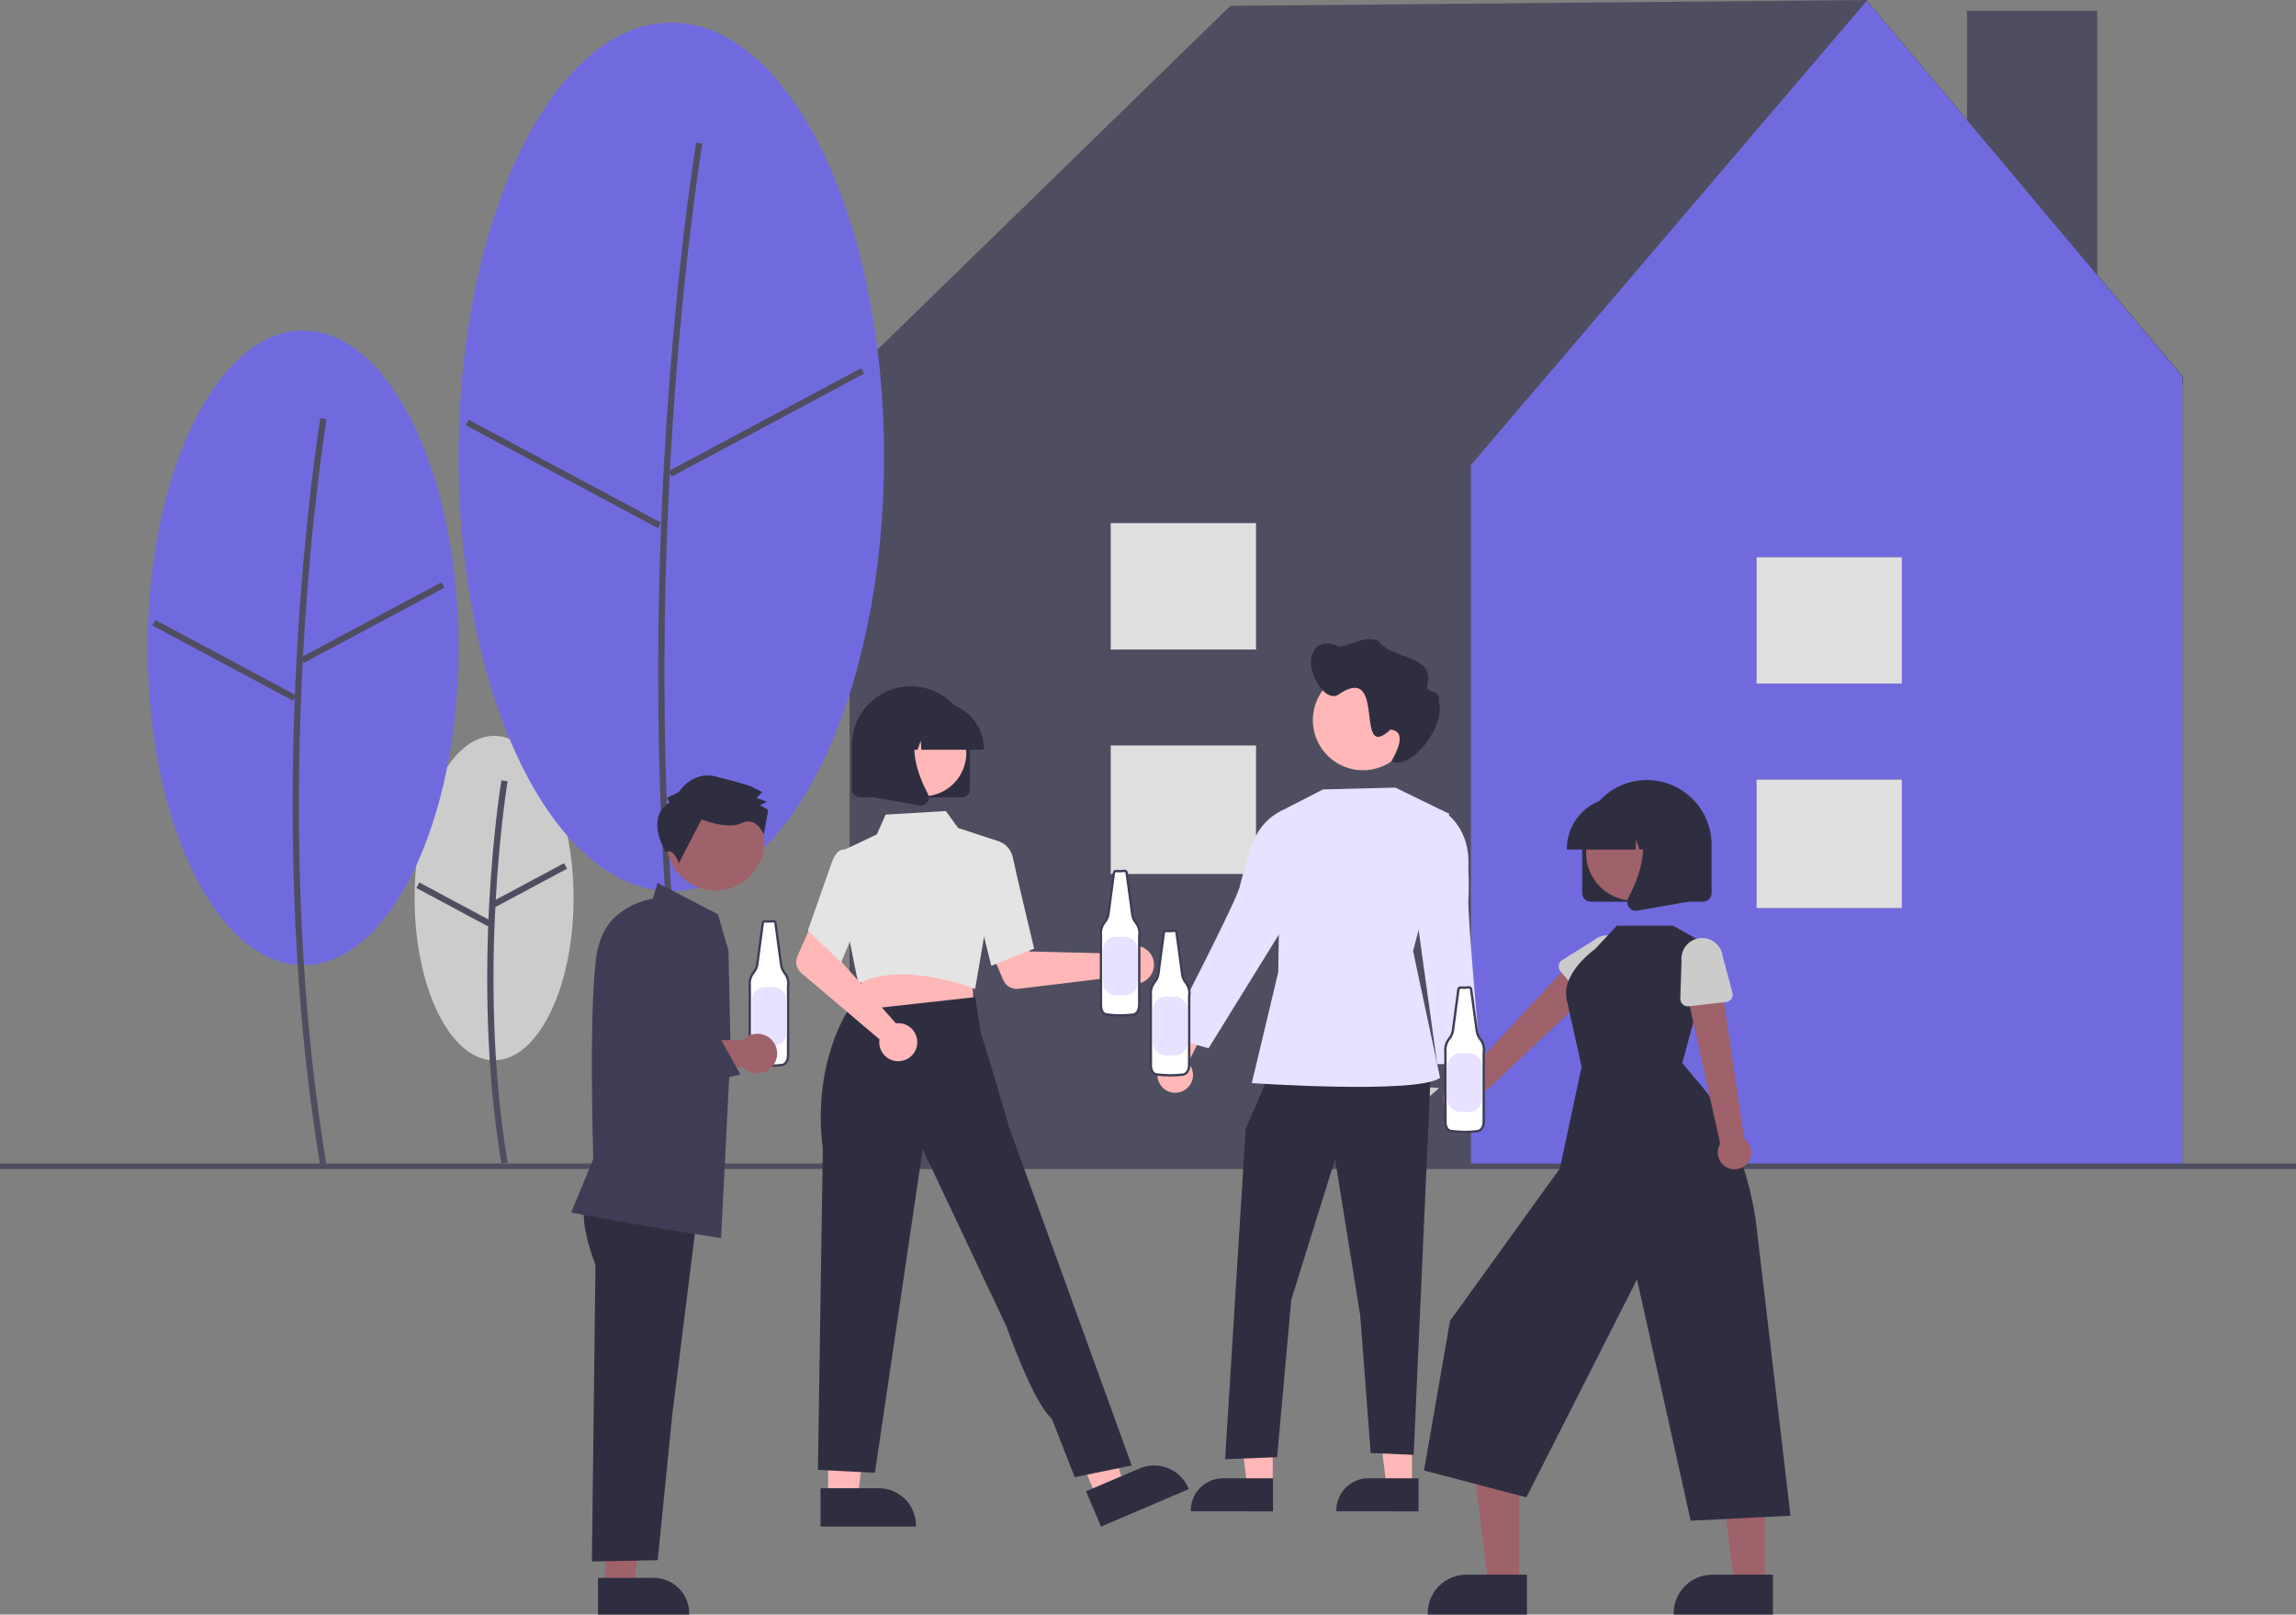 <svg width="532" height="374" viewBox="0 0 532 374" fill="none" xmlns="http://www.w3.org/2000/svg">
<rect x="0" y="0" width="532" height="374" fill="#808080" stroke="none"/>
<g opacity="0.75" clip-path="url(#clip0_667:9272)">
<path d="M114.485 245.612C124.657 245.612 132.903 228.786 132.903 208.031C132.903 187.275 124.657 170.449 114.485 170.449C104.312 170.449 96.066 187.275 96.066 208.031C96.066 228.786 104.312 245.612 114.485 245.612Z" fill="#E6E6E6"/>
<path d="M116.185 269.545C108.808 225.286 116.111 181.186 116.185 180.746L117.62 180.989C117.546 181.427 110.285 225.295 117.621 269.307L116.185 269.545Z" fill="#3F3D56"/>
<path d="M130.7 199.949L114.045 208.858L114.731 210.142L131.387 201.233L130.7 199.949Z" fill="#3F3D56"/>
<path d="M97.153 204.412L96.466 205.695L113.119 214.609L113.806 213.326L97.153 204.412Z" fill="#3F3D56"/>
<path d="M485.955 2.508H455.766V107.006H485.955V2.508Z" fill="#3F3D56"/>
<path d="M505.89 87.348L432.468 0L285.086 1.348L195.682 88.428L197.489 89.59H196.844V270.719H505.692V89.59L505.89 87.348Z" fill="#3F3D56"/>
<path d="M432.544 0.186L340.819 107.725V270.719H505.692V87.268L432.544 0.186Z" fill="#6C63FF"/>
<path d="M440.672 180.581H407V210.343H440.672V180.581Z" fill="#3F3D56"/>
<path d="M440.672 129.067H407V158.357H440.672V129.067Z" fill="#3F3D56"/>
<path d="M440.672 180.581H407V210.343H440.672V180.581Z" fill="white"/>
<path d="M440.672 129.067H407V158.357H440.672V129.067Z" fill="white"/>
<path d="M317.953 265.408C317.953 265.408 318.674 250.283 333.472 252.041L317.953 265.408Z" fill="#E6E6E6"/>
<path d="M313.771 251.015C317.862 251.015 321.178 247.699 321.178 243.609C321.178 239.518 317.862 236.202 313.771 236.202C309.681 236.202 306.365 239.518 306.365 243.609C306.365 247.699 309.681 251.015 313.771 251.015Z" fill="#6C63FF"/>
<path d="M314.657 256.08H312.567V270.714H314.657V256.08Z" fill="#E6E6E6"/>
<path d="M70.229 223.576C90.125 223.576 106.254 190.667 106.254 150.072C106.254 109.476 90.125 76.567 70.229 76.567C50.334 76.567 34.205 109.476 34.205 150.072C34.205 190.667 50.334 223.576 70.229 223.576Z" fill="#6C63FF"/>
<path d="M74.243 270.273C59.834 183.821 74.097 97.683 74.243 96.823L75.678 97.066C75.532 97.924 61.311 183.83 75.678 270.034L74.243 270.273Z" fill="#3F3D56"/>
<path d="M102.275 134.879L69.698 152.304L70.385 153.587L102.961 136.163L102.275 134.879Z" fill="#3F3D56"/>
<path d="M36.004 143.608L35.317 144.891L67.889 162.325L68.576 161.041L36.004 143.608Z" fill="#3F3D56"/>
<path d="M155.551 206.416C182.777 206.416 204.848 161.383 204.848 105.831C204.848 50.279 182.777 5.245 155.551 5.245C128.325 5.245 106.254 50.279 106.254 105.831C106.254 161.383 128.325 206.416 155.551 206.416Z" fill="#6C63FF"/>
<path d="M161.306 270.273C141.596 152.013 161.107 34.185 161.307 33.009L162.742 33.252C162.543 34.426 143.073 152.022 162.742 270.034L161.306 270.273Z" fill="#3F3D56"/>
<path d="M199.529 85.277L154.95 109.122L155.637 110.405L200.215 86.561L199.529 85.277Z" fill="#3F3D56"/>
<path d="M108.589 97.222L107.903 98.505L152.475 122.362L153.162 121.078L108.589 97.222Z" fill="#3F3D56"/>
<path d="M532 269.521H0V270.787H532V269.521Z" fill="#3F3D56"/>
<path d="M291.033 172.684H257.362V202.446H291.033V172.684Z" fill="#3F3D56"/>
<path d="M291.033 121.17H257.362V150.459H291.033V121.17Z" fill="#3F3D56"/>
<path d="M291.033 172.684H257.362V202.446H291.033V172.684Z" fill="white"/>
<path d="M291.033 121.17H257.362V150.459H291.033V121.17Z" fill="white"/>
</g>
<g clip-path="url(#clip1_667:9272)">
<path d="M179.212 213.391C178.551 213.458 177.886 213.473 177.222 213.438C177.109 213.425 176.996 213.458 176.907 213.528C176.817 213.599 176.759 213.701 176.745 213.814L175.476 223.333C175.378 224.024 175.095 224.676 174.657 225.219C174.296 225.651 174.027 226.153 173.868 226.694C173.709 227.234 173.663 227.801 173.732 228.36V244.53C173.732 244.53 173.65 246.686 175.307 246.686C177.289 246.935 179.295 246.935 181.278 246.686C181.278 246.686 182.604 246.435 182.604 244.445V228.524C182.705 227.968 182.684 227.398 182.543 226.851C182.402 226.304 182.143 225.795 181.785 225.358C181.362 224.813 181.088 224.167 180.991 223.483L179.673 213.765C179.658 213.656 179.602 213.556 179.516 213.487C179.431 213.418 179.322 213.383 179.212 213.391Z" fill="white"/>
<path d="M178.286 247.145C177.284 247.145 176.283 247.083 175.289 246.959C175.066 246.964 174.846 246.923 174.64 246.839C174.434 246.755 174.248 246.629 174.093 246.47C173.419 245.769 173.457 244.57 173.459 244.52L173.459 228.377C173.388 227.783 173.44 227.182 173.61 226.609C173.78 226.036 174.065 225.503 174.447 225.044C174.853 224.54 175.115 223.936 175.205 223.295L176.474 213.778C176.499 213.595 176.594 213.429 176.739 213.315C176.884 213.201 177.068 213.147 177.252 213.166C177.896 213.2 178.542 213.185 179.184 213.12L179.192 213.119C179.371 213.106 179.548 213.162 179.688 213.275C179.827 213.388 179.919 213.55 179.943 213.728L181.261 223.447C181.352 224.083 181.607 224.684 182 225.191C182.38 225.654 182.654 226.194 182.806 226.774C182.957 227.353 182.981 227.959 182.877 228.548V244.445C182.877 246.636 181.344 246.951 181.328 246.954C180.319 247.081 179.303 247.145 178.286 247.145ZM177.185 213.709C177.144 213.707 177.104 213.72 177.073 213.746C177.042 213.772 177.021 213.809 177.015 213.849L175.746 223.369C175.641 224.11 175.338 224.808 174.869 225.39C174.532 225.795 174.281 226.264 174.131 226.769C173.982 227.274 173.938 227.804 174.002 228.327L174.004 228.36V244.53C174.004 244.55 173.975 245.561 174.488 246.092C174.594 246.2 174.722 246.285 174.863 246.34C175.004 246.395 175.155 246.42 175.306 246.413L175.34 246.415C177.3 246.661 179.283 246.661 181.243 246.415C181.269 246.409 182.331 246.167 182.331 244.445L182.335 228.475C182.43 227.959 182.41 227.428 182.279 226.919C182.148 226.411 181.907 225.937 181.574 225.531C181.119 224.947 180.825 224.254 180.721 223.522L179.402 213.802C179.396 213.762 179.376 213.726 179.345 213.7C179.314 213.674 179.274 213.661 179.234 213.663C178.561 213.731 177.883 213.746 177.207 213.71C177.2 213.709 177.192 213.709 177.185 213.709H177.185Z" fill="#3F3D56"/>
<path d="M177.209 228.65H179.22C180.02 228.65 180.787 228.967 181.352 229.533C181.918 230.098 182.236 230.865 182.236 231.665V239.233C182.236 240.033 181.918 240.8 181.352 241.365C180.787 241.931 180.02 242.248 179.22 242.248H177.209C176.409 242.248 175.642 241.931 175.076 241.365C174.511 240.8 174.193 240.033 174.193 239.233V231.665C174.193 231.269 174.271 230.877 174.423 230.511C174.574 230.145 174.796 229.813 175.076 229.533C175.356 229.253 175.689 229.031 176.055 228.879C176.421 228.728 176.813 228.65 177.209 228.65Z" fill="#E6E2FF"/>
<path d="M140.231 367.643H146.789L149.908 342.351L140.23 342.351L140.231 367.643Z" fill="#9F616A"/>
<path d="M138.559 365.503L151.473 365.502H151.473C153.656 365.502 155.749 366.369 157.292 367.913C158.836 369.456 159.703 371.549 159.703 373.732V373.999L138.559 374L138.559 365.503Z" fill="#2F2E41"/>
<path d="M136.109 277.304C136.109 277.304 133.267 280.516 137.973 293.039L137.144 361.703L152.394 361.405L155.746 327.911L161.849 279.035L136.109 277.304Z" fill="#2F2E41"/>
<path d="M167.079 286.797L166.912 286.772C147.403 283.796 132.682 280.944 132.535 280.915L132.352 280.88L137.466 268.441C137.426 267.141 136.319 230.642 138.438 220.155C140.49 210.004 150.16 208.34 151.262 208.184L152.368 204.517L166.347 211.791L168.785 220.182L169.281 243.18L167.079 286.797Z" fill="#3F3D56"/>
<path d="M175.499 239.463C174.869 239.463 174.246 239.593 173.67 239.845C173.093 240.098 172.575 240.466 172.147 240.929H148.651L140.044 242.761L141.457 253.66L172.074 247.075C172.58 247.648 173.223 248.084 173.942 248.345C174.66 248.605 175.433 248.681 176.189 248.566C176.945 248.451 177.66 248.149 178.269 247.686C178.878 247.224 179.361 246.616 179.675 245.919C179.989 245.222 180.123 244.457 180.065 243.694C180.007 242.932 179.759 242.196 179.344 241.554C178.929 240.912 178.359 240.384 177.688 240.019C177.016 239.654 176.263 239.463 175.499 239.463H175.499Z" fill="#9F616A"/>
<path d="M175.703 200.397C178.703 194.91 176.686 188.029 171.198 185.029C165.71 182.029 158.83 184.046 155.83 189.534C152.83 195.022 154.847 201.902 160.335 204.902C165.822 207.902 172.703 205.885 175.703 200.397Z" fill="#9F616A"/>
<path d="M155.116 185.913L154.567 184.808L157.33 183.435C157.33 183.435 160.377 178.477 165.891 179.87C171.405 181.264 173.886 182.098 173.886 182.098L176.642 183.484L175.259 184.86L177.74 185.694L176.082 186.517L178.011 187.626L176.972 193.308C176.972 193.308 175.248 188.998 171.933 190.645C168.619 192.292 162.555 189.794 162.555 189.794L157.288 199.988C157.288 199.988 156.201 196.415 154.263 197.368C154.263 197.368 149.313 189.484 155.116 185.913Z" fill="#2F2E41"/>
<path d="M141.608 255.703L138.92 247.71L138.271 221.067L139.415 217.286C139.827 215.926 140.51 214.662 141.422 213.572C142.334 212.481 143.457 211.586 144.723 210.94C145.99 210.294 147.373 209.91 148.791 209.812C150.21 209.713 151.633 209.902 152.977 210.367C154.32 210.832 155.556 211.563 156.61 212.517C157.664 213.471 158.515 214.627 159.111 215.918C159.707 217.208 160.037 218.606 160.08 220.027C160.123 221.448 159.879 222.863 159.362 224.187L153.226 239.912L153.538 240.518L166.833 240.41L171.555 248.911L141.608 255.703Z" fill="#3F3D56"/>
<path d="M274.624 252.419C275.12 252.084 275.537 251.645 275.845 251.133C276.154 250.62 276.346 250.046 276.408 249.451C276.47 248.856 276.401 248.255 276.206 247.689C276.011 247.124 275.694 246.608 275.278 246.178L281.831 233.198L274.325 234.068L269.253 246.261C268.577 247.008 268.199 247.977 268.19 248.984C268.181 249.991 268.542 250.967 269.204 251.726C269.866 252.485 270.783 252.974 271.782 253.102C272.781 253.23 273.793 252.987 274.624 252.419Z" fill="#FFB7B7"/>
<path d="M327.18 344.367L321.274 344.367L318.465 321.587L327.181 321.587L327.18 344.367Z" fill="#FFB7B7"/>
<path d="M328.686 350.092L309.643 350.091V349.85C309.643 347.884 310.424 345.999 311.814 344.609C313.204 343.219 315.089 342.438 317.055 342.438H317.055L328.686 342.439L328.686 350.092Z" fill="#2F2E41"/>
<path d="M294.904 344.367L288.998 344.367L286.189 321.587L294.906 321.587L294.904 344.367Z" fill="#FFB7B7"/>
<path d="M294.965 350.092L275.922 350.091V349.85C275.922 347.884 276.703 345.999 278.093 344.609C279.483 343.219 281.368 342.438 283.334 342.438H283.335L294.966 342.439L294.965 350.092Z" fill="#2F2E41"/>
<path d="M294.42 248.155L288.64 261.473L283.871 338.02L295.914 337.538L299.203 301.048L309.35 268.547L315.183 304.78L317.592 336.574L327.557 337.006L331.528 248.155H294.42Z" fill="#2F2E41"/>
<path d="M323.317 182.44L306.562 182.859L296.726 187.909L296.186 225.164L290.051 250.886C290.051 250.886 328.382 253.524 333.681 249.671L327.419 220.285L335.818 188.528L323.317 182.44Z" fill="#E6E2FF"/>
<path d="M299.313 188.526L297.753 187.473C297.753 187.473 291.291 189.409 289.381 198.026C289.381 198.026 287.92 202.348 287.279 205.32C286.543 208.729 270.302 240.042 270.302 240.042L280.026 242.831L297.853 214.001L299.313 188.526Z" fill="#E6E2FF"/>
<path d="M335.556 257.196C335.171 256.738 334.891 256.201 334.736 255.623C334.582 255.045 334.555 254.441 334.659 253.852C334.764 253.263 334.996 252.703 335.339 252.214C335.683 251.724 336.13 251.316 336.648 251.017L333.928 236.733L340.903 239.64L342.417 252.759C342.86 253.663 342.956 254.699 342.687 255.669C342.418 256.64 341.803 257.478 340.957 258.025C340.111 258.572 339.094 258.789 338.099 258.637C337.103 258.484 336.198 257.971 335.556 257.196Z" fill="#FFB7B7"/>
<path d="M333.297 188.973L335.087 188.39C335.087 188.39 340.764 192.034 340.224 200.843C340.224 200.843 340.437 205.401 340.234 208.434C340.001 211.914 343.124 246.491 343.124 246.491H333.008L328.672 215.179L333.297 188.973Z" fill="#E6E2FF"/>
<path d="M327.429 166.809C327.429 169.107 326.748 171.352 325.472 173.262C324.196 175.172 322.382 176.661 320.259 177.54C318.137 178.419 315.802 178.649 313.549 178.201C311.296 177.753 309.226 176.646 307.602 175.022C305.978 173.398 304.872 171.328 304.423 169.075C303.975 166.822 304.205 164.487 305.084 162.365C305.963 160.242 307.452 158.429 309.362 157.152C311.272 155.876 313.518 155.195 315.815 155.195C318.887 155.187 321.837 156.4 324.015 158.568C326.193 160.735 327.421 163.679 327.429 166.752C327.429 166.771 327.429 166.79 327.429 166.809Z" fill="#FFB7B7"/>
<path d="M304.239 151.209C305.599 148.283 308.232 148.862 310.535 149.854C313.451 149.207 316.225 147.27 319.366 148.415C322.461 152.917 332.852 151.592 330.642 158.921C330.639 160.677 333.946 159.654 333.368 162.53C335.12 168.065 327.045 178.547 322.409 176.34C323.555 174.238 326.175 169.465 322.202 168.992C313.657 176.943 321.32 153.851 310.583 160.567C307.028 163.82 302.161 154.463 304.239 151.209Z" fill="#2F2E41"/>
<path d="M337.589 258.354C338.142 258.465 338.713 258.454 339.261 258.321C339.81 258.187 340.322 257.935 340.762 257.583C341.203 257.23 341.561 256.785 341.81 256.279C342.06 255.773 342.196 255.219 342.208 254.654L371.371 227.205L364.81 221.971L338.157 250.668C337.208 250.71 336.307 251.099 335.626 251.76C334.944 252.422 334.529 253.311 334.459 254.258C334.389 255.206 334.669 256.146 335.246 256.901C335.823 257.656 336.656 258.173 337.589 258.354Z" fill="#9F616A"/>
<path d="M367.239 231.642L361.565 224.993C361.404 224.804 361.285 224.582 361.217 224.343C361.149 224.104 361.133 223.853 361.171 223.607C361.209 223.361 361.299 223.126 361.436 222.919C361.573 222.711 361.753 222.535 361.963 222.403L369.35 217.779C370.322 216.959 371.581 216.557 372.849 216.663C374.117 216.769 375.291 217.373 376.114 218.344C376.938 219.314 377.342 220.571 377.24 221.84C377.137 223.108 376.536 224.284 375.568 225.11L369.859 231.657C369.696 231.844 369.494 231.994 369.267 232.096C369.041 232.199 368.795 232.251 368.546 232.25C368.297 232.248 368.052 232.193 367.826 232.089C367.601 231.984 367.4 231.832 367.239 231.642V231.642Z" fill="#CBCBCB"/>
<path d="M351.982 367.088L344.852 367.088L341.459 339.585L351.983 339.586L351.982 367.088Z" fill="#9F616A"/>
<path d="M353.801 374L330.81 373.999V373.708C330.81 371.335 331.753 369.059 333.431 367.381C335.109 365.703 337.385 364.76 339.758 364.76H339.759L353.801 364.76L353.801 374Z" fill="#2F2E41"/>
<path d="M408.978 367.088L401.848 367.088L398.456 339.585L408.98 339.586L408.978 367.088Z" fill="#9F616A"/>
<path d="M410.797 374L387.806 373.999V373.708C387.806 371.335 388.749 369.059 390.427 367.381C392.106 365.703 394.382 364.76 396.755 364.76H396.756L410.798 364.76L410.797 374Z" fill="#2F2E41"/>
<path d="M389.799 246.221L396.986 219.667L387.662 214.426H374.647L369.585 219.841C369.585 219.841 361.128 225.726 363.175 232.245L366.477 247.095L361.427 270.679L335.98 305.969L329.956 340.633L353.668 346.849L379.309 296.36L391.741 352.265L414.87 351.101L406.9 283.317C406.9 283.317 404.628 262.668 392.72 249.775L389.799 246.221Z" fill="#2F2E41"/>
<path d="M404.642 269.716C405.043 269.319 405.352 268.839 405.547 268.31C405.743 267.78 405.819 267.214 405.772 266.652C405.725 266.09 405.555 265.545 405.274 265.055C404.994 264.566 404.609 264.143 404.148 263.819L398.571 226.197L390.567 228.724L398.58 264.958C398.085 265.769 397.906 266.734 398.075 267.669C398.244 268.603 398.75 269.444 399.498 270.03C400.245 270.617 401.181 270.909 402.13 270.851C403.078 270.793 403.972 270.389 404.642 269.716Z" fill="#9F616A"/>
<path d="M399.95 232.101L391.267 233.102C391.02 233.131 390.769 233.106 390.533 233.029C390.296 232.952 390.079 232.825 389.896 232.656C389.713 232.488 389.569 232.282 389.473 232.053C389.376 231.823 389.331 231.576 389.339 231.327L389.62 222.618C389.482 221.353 389.85 220.085 390.645 219.091C391.44 218.098 392.597 217.46 393.861 217.318C395.126 217.176 396.395 217.541 397.391 218.333C398.386 219.126 399.027 220.28 399.173 221.544L401.423 229.934C401.488 230.174 401.5 230.425 401.458 230.671C401.417 230.916 401.323 231.149 401.183 231.355C401.043 231.56 400.861 231.734 400.648 231.862C400.435 231.991 400.197 232.073 399.95 232.101V232.101Z" fill="#CBCBCB"/>
<path d="M366.6 206.874V195.685C366.6 191.709 368.18 187.896 370.992 185.084C373.803 182.272 377.617 180.693 381.593 180.693C385.569 180.693 389.383 182.272 392.194 185.084C395.006 187.896 396.586 191.709 396.586 195.685V206.874C396.585 207.408 396.373 207.92 395.995 208.297C395.618 208.675 395.106 208.887 394.572 208.888H368.614C368.08 208.887 367.568 208.675 367.191 208.297C366.813 207.92 366.601 207.408 366.6 206.874Z" fill="#2F2E41"/>
<path d="M383.785 207.28C389.112 204.369 391.07 197.69 388.158 192.363C385.246 187.036 378.567 185.078 373.241 187.99C367.914 190.902 365.956 197.581 368.868 202.908C371.78 208.235 378.459 210.192 383.785 207.28Z" fill="#9F616A"/>
<path d="M363.054 196.581C363.058 193.436 364.308 190.422 366.532 188.198C368.755 185.975 371.769 184.724 374.914 184.721H377.152C380.296 184.724 383.31 185.975 385.534 188.198C387.757 190.422 389.008 193.436 389.011 196.581V196.804H384.282L382.669 192.288L382.347 196.804H379.903L379.089 194.526L378.926 196.804H363.054V196.581Z" fill="#2F2E41"/>
<path d="M377.43 210.146C377.208 209.845 377.076 209.488 377.048 209.115C377.02 208.743 377.098 208.37 377.273 208.039C379.644 203.529 382.964 195.195 378.557 190.055L378.241 189.686H391.035V208.894L379.412 210.945C379.295 210.966 379.175 210.976 379.056 210.976C378.739 210.976 378.426 210.901 378.143 210.757C377.861 210.612 377.616 210.403 377.43 210.146Z" fill="#2F2E41"/>
<path d="M259.836 220.374C259.674 220.541 259.526 220.721 259.391 220.911L238.545 220.401L236.114 215.957L228.927 218.75L232.468 227.036C232.754 227.705 233.249 228.264 233.88 228.627C234.51 228.991 235.242 229.141 235.964 229.053L259.517 226.208C260.072 226.912 260.829 227.429 261.686 227.692C262.542 227.955 263.459 227.951 264.313 227.68C265.168 227.409 265.92 226.885 266.469 226.176C267.018 225.468 267.338 224.609 267.387 223.714C267.436 222.819 267.212 221.931 266.743 221.166C266.275 220.402 265.585 219.799 264.765 219.436C263.946 219.073 263.035 218.969 262.155 219.137C261.274 219.304 260.466 219.736 259.837 220.374H259.836Z" fill="#FFB7B7"/>
<path d="M191.882 346.974H198.736L201.997 320.536L191.88 320.536L191.882 346.974Z" fill="#FFB7B7"/>
<path d="M190.133 344.736L203.632 344.736H203.632C205.914 344.736 208.102 345.642 209.715 347.256C211.328 348.869 212.234 351.057 212.235 353.338V353.618L190.133 353.619L190.133 344.736Z" fill="#2F2E41"/>
<path d="M254.121 346.822L260.424 344.129L253.037 318.535L243.734 322.51L254.121 346.822Z" fill="#FFB7B7"/>
<path d="M251.634 345.451L264.047 340.148L264.048 340.147C266.146 339.251 268.514 339.225 270.631 340.075C272.748 340.925 274.441 342.581 275.338 344.679L275.447 344.936L255.123 353.619L251.634 345.451Z" fill="#2F2E41"/>
<path d="M225.198 226.102L225.694 234.133L211.206 235.684L196.046 237.306L200.508 225.11L225.198 226.102Z" fill="#FFB7B7"/>
<path d="M225.707 228.984C225.543 228.919 209.178 222.554 199.127 227.758L198.88 227.887L196.874 218.016L195.732 196.796L203.167 193.283L205.214 188.698L219.157 187.872L222.023 191.802L231.778 194.999L225.948 229.079L225.707 228.984Z" fill="#E4E4E4"/>
<path d="M226.219 209.83L227.944 196.278L231.871 195.083L231.937 195.107C232.028 195.14 234.162 195.957 234.747 198.912C235.307 201.748 239.531 219.397 239.573 219.575L239.616 219.752L229.693 223.722L226.219 209.83Z" fill="#E4E4E4"/>
<path d="M249.016 342.175L262.225 339.466L241.113 281.21L233.888 261.34C233.888 261.34 229.305 245.408 227.234 239.243L225.985 230.971L196.405 234.245C196.405 234.245 188.144 246.377 190.654 266.153L189.519 340.482L202.728 341.159L213.792 266.195L233.21 307.29C233.21 307.29 239.331 324.827 243.71 328.628L249.016 342.175Z" fill="#2F2E41"/>
<path d="M208.267 237.004C208.034 236.998 207.802 237.011 207.571 237.042L193.772 221.409L195.377 216.604L188.442 213.234L184.774 221.463C184.478 222.128 184.405 222.871 184.567 223.581C184.729 224.291 185.117 224.929 185.672 225.399L203.772 240.735C203.633 241.621 203.768 242.528 204.158 243.335C204.548 244.142 205.174 244.811 205.954 245.254C206.733 245.696 207.629 245.891 208.522 245.812C209.415 245.733 210.262 245.384 210.952 244.811C211.641 244.239 212.14 243.47 212.382 242.607C212.624 241.744 212.598 240.828 212.306 239.98C212.015 239.132 211.472 238.394 210.751 237.862C210.029 237.33 209.163 237.031 208.267 237.004Z" fill="#FFB7B7"/>
<path d="M187.193 215.55L192.588 200.183C193.194 198.372 193.954 197.272 194.846 196.912C195.022 196.833 195.212 196.792 195.405 196.79C195.598 196.788 195.789 196.826 195.966 196.902L198.385 199.958L200.63 209.39L194.874 222.93L187.193 215.55Z" fill="#E4E4E4"/>
<path d="M222.901 184.693H199.218C198.731 184.692 198.264 184.498 197.92 184.154C197.575 183.809 197.381 183.342 197.381 182.855V172.647C197.381 169.019 198.822 165.54 201.387 162.975C203.953 160.409 207.432 158.968 211.06 158.968C214.688 158.968 218.167 160.409 220.732 162.975C223.298 165.54 224.739 169.019 224.739 172.647V182.855C224.738 183.342 224.544 183.809 224.2 184.154C223.855 184.498 223.388 184.692 222.901 184.693Z" fill="#2F2E41"/>
<path d="M213.871 184.455C219.409 184.455 223.9 179.965 223.9 174.426C223.9 168.887 219.409 164.397 213.871 164.397C208.332 164.397 203.842 168.887 203.842 174.426C203.842 179.965 208.332 184.455 213.871 184.455Z" fill="#FFB7B7"/>
<path d="M227.975 173.668H213.493L213.345 171.589L212.602 173.668H210.372L210.078 169.547L208.606 173.668H204.292V173.464C204.295 170.595 205.436 167.844 207.465 165.816C209.493 163.787 212.243 162.646 215.112 162.643H217.154C220.023 162.646 222.773 163.787 224.802 165.816C226.83 167.844 227.971 170.595 227.975 173.464L227.975 173.668Z" fill="#2F2E41"/>
<path d="M213.375 186.598C213.266 186.598 213.157 186.588 213.05 186.569L202.446 184.698V167.173H214.119L213.83 167.51C209.809 172.199 212.838 179.803 215.002 183.918C215.161 184.22 215.232 184.56 215.207 184.9C215.181 185.24 215.06 185.566 214.858 185.84C214.688 186.075 214.465 186.266 214.208 186.398C213.95 186.529 213.664 186.598 213.375 186.598Z" fill="#2F2E41"/>
<path d="M340.398 228.724C339.737 228.79 339.072 228.806 338.409 228.77C338.296 228.758 338.182 228.79 338.093 228.861C338.004 228.931 337.945 229.034 337.931 229.147L336.662 238.666C336.564 239.357 336.281 240.008 335.843 240.551C335.482 240.984 335.214 241.485 335.054 242.026C334.895 242.566 334.849 243.133 334.918 243.692V259.862C334.918 259.862 334.836 262.018 336.493 262.018C338.475 262.267 340.481 262.267 342.464 262.018C342.464 262.018 343.79 261.767 343.79 259.778V243.856C343.892 243.301 343.871 242.73 343.729 242.183C343.588 241.637 343.329 241.127 342.972 240.691C342.548 240.145 342.274 239.499 342.178 238.816L340.859 229.097C340.844 228.988 340.788 228.889 340.703 228.819C340.617 228.75 340.508 228.716 340.398 228.724Z" fill="white"/>
<path d="M339.473 262.477C338.471 262.477 337.47 262.415 336.476 262.291C336.254 262.296 336.033 262.255 335.827 262.171C335.621 262.087 335.435 261.961 335.281 261.802C334.607 261.102 334.644 259.902 334.646 259.852L334.646 243.709C334.575 243.116 334.627 242.514 334.797 241.941C334.967 241.368 335.252 240.836 335.634 240.376C336.04 239.872 336.302 239.268 336.392 238.627L337.661 229.11C337.686 228.927 337.781 228.761 337.926 228.647C338.071 228.533 338.255 228.48 338.439 228.499C339.083 228.533 339.729 228.517 340.371 228.452L340.379 228.451C340.558 228.438 340.736 228.494 340.875 228.607C341.015 228.72 341.106 228.882 341.13 229.06L342.449 238.779C342.539 239.415 342.794 240.016 343.188 240.523C343.567 240.986 343.842 241.526 343.993 242.106C344.144 242.685 344.168 243.291 344.064 243.88V259.777C344.064 261.968 342.531 262.283 342.515 262.286C341.506 262.413 340.49 262.477 339.473 262.477ZM338.372 229.041C338.332 229.039 338.292 229.053 338.26 229.078C338.229 229.104 338.208 229.141 338.202 229.181L336.933 238.702C336.829 239.442 336.526 240.141 336.056 240.723C335.719 241.127 335.468 241.596 335.319 242.101C335.17 242.606 335.126 243.136 335.19 243.659L335.192 243.692V259.862C335.191 259.882 335.162 260.893 335.675 261.425C335.781 261.533 335.909 261.617 336.05 261.672C336.191 261.727 336.342 261.752 336.493 261.745L336.527 261.747C338.487 261.993 340.47 261.993 342.43 261.747C342.456 261.741 343.518 261.499 343.518 259.777L343.522 243.807C343.617 243.291 343.598 242.76 343.466 242.251C343.335 241.743 343.094 241.269 342.761 240.863C342.306 240.279 342.012 239.587 341.908 238.854L340.589 229.134C340.584 229.094 340.563 229.058 340.532 229.032C340.501 229.007 340.461 228.994 340.421 228.996C339.748 229.063 339.07 229.079 338.395 229.042C338.387 229.042 338.38 229.041 338.372 229.041Z" fill="#3F3D56"/>
<path d="M338.396 243.982H340.407C341.207 243.982 341.974 244.3 342.539 244.865C343.105 245.431 343.422 246.198 343.422 246.997V254.565C343.422 255.365 343.105 256.132 342.539 256.697C341.974 257.263 341.207 257.581 340.407 257.581H338.395C337.596 257.581 336.829 257.263 336.263 256.697C335.698 256.132 335.38 255.365 335.38 254.565V246.997C335.38 246.198 335.698 245.431 336.263 244.865C336.829 244.3 337.596 243.982 338.396 243.982Z" fill="#E6E2FF"/>
<path d="M272.144 215.613C271.483 215.679 270.818 215.695 270.155 215.659C270.042 215.647 269.929 215.679 269.839 215.75C269.75 215.82 269.692 215.923 269.677 216.036L268.408 225.555C268.311 226.246 268.028 226.897 267.59 227.44C267.228 227.873 266.96 228.375 266.801 228.915C266.642 229.455 266.595 230.023 266.665 230.582V246.751C266.665 246.751 266.583 248.907 268.239 248.907C270.222 249.156 272.228 249.156 274.21 248.907C274.21 248.907 275.537 248.656 275.537 246.667V230.745C275.638 230.19 275.617 229.619 275.476 229.072C275.334 228.526 275.076 228.016 274.718 227.58C274.294 227.034 274.021 226.388 273.924 225.705L272.606 215.987C272.591 215.877 272.535 215.778 272.449 215.708C272.363 215.639 272.254 215.605 272.144 215.613Z" fill="white"/>
<path d="M271.219 249.367C270.217 249.367 269.216 249.304 268.222 249.18C268 249.185 267.779 249.145 267.573 249.06C267.368 248.976 267.182 248.85 267.027 248.691C266.353 247.991 266.39 246.792 266.392 246.741L266.392 230.598C266.322 230.005 266.373 229.403 266.543 228.83C266.713 228.257 266.998 227.725 267.381 227.265C267.786 226.761 268.048 226.157 268.138 225.516L269.407 216C269.432 215.816 269.527 215.65 269.672 215.536C269.817 215.422 270.001 215.369 270.185 215.388C270.829 215.422 271.475 215.406 272.117 215.341L272.125 215.34C272.304 215.327 272.482 215.383 272.621 215.496C272.761 215.609 272.852 215.771 272.876 215.949L274.195 225.668C274.285 226.304 274.54 226.905 274.934 227.412C275.313 227.876 275.588 228.416 275.739 228.995C275.89 229.574 275.914 230.18 275.81 230.77V246.667C275.81 248.857 274.277 249.172 274.261 249.175C273.252 249.303 272.236 249.366 271.219 249.367ZM270.118 215.93C270.078 215.928 270.038 215.942 270.006 215.967C269.975 215.993 269.954 216.03 269.948 216.07L268.679 225.591C268.575 226.331 268.272 227.03 267.802 227.612C267.465 228.016 267.214 228.485 267.065 228.99C266.916 229.495 266.872 230.025 266.936 230.548L266.938 230.582V246.751C266.937 246.771 266.908 247.783 267.421 248.314C267.527 248.422 267.655 248.506 267.796 248.561C267.937 248.617 268.088 248.642 268.239 248.634L268.274 248.637C270.234 248.883 272.217 248.883 274.177 248.637C274.203 248.63 275.264 248.388 275.264 246.667L275.268 230.696C275.363 230.18 275.344 229.649 275.212 229.141C275.081 228.632 274.84 228.158 274.507 227.753C274.052 227.168 273.758 226.476 273.654 225.743L272.336 216.023C272.33 215.983 272.309 215.947 272.278 215.921C272.247 215.896 272.208 215.883 272.167 215.885C271.494 215.952 270.816 215.968 270.141 215.932C270.133 215.931 270.126 215.93 270.118 215.93Z" fill="#3F3D56"/>
<path d="M270.142 230.871H272.153C272.953 230.871 273.72 231.189 274.286 231.754C274.851 232.32 275.169 233.087 275.169 233.886V241.454C275.169 242.254 274.851 243.021 274.286 243.587C273.72 244.152 272.953 244.47 272.153 244.47H270.142C269.342 244.47 268.575 244.152 268.009 243.587C267.444 243.021 267.126 242.254 267.126 241.454V233.886C267.126 233.087 267.444 232.32 268.009 231.754C268.575 231.189 269.342 230.871 270.142 230.871Z" fill="#E6E2FF"/>
<path d="M260.576 201.731C259.915 201.797 259.25 201.813 258.587 201.777C258.474 201.765 258.36 201.797 258.271 201.868C258.182 201.938 258.124 202.041 258.109 202.154L256.84 211.673C256.743 212.364 256.46 213.015 256.022 213.558C255.66 213.991 255.392 214.492 255.233 215.033C255.073 215.573 255.027 216.14 255.096 216.7V232.869C255.096 232.869 255.015 235.025 256.671 235.025C258.654 235.274 260.66 235.274 262.642 235.025C262.642 235.025 263.969 234.774 263.969 232.785V216.863C264.07 216.308 264.049 215.737 263.908 215.19C263.766 214.644 263.508 214.134 263.15 213.698C262.726 213.152 262.453 212.506 262.356 211.823L261.038 202.104C261.023 201.995 260.967 201.896 260.881 201.826C260.795 201.757 260.686 201.723 260.576 201.731Z" fill="white"/>
<path d="M259.651 235.484C258.649 235.484 257.648 235.422 256.654 235.298C256.431 235.303 256.211 235.262 256.005 235.178C255.799 235.094 255.613 234.968 255.458 234.809C254.784 234.109 254.822 232.91 254.824 232.859L254.824 216.716C254.753 216.123 254.805 215.521 254.975 214.948C255.145 214.375 255.43 213.843 255.812 213.383C256.218 212.879 256.48 212.275 256.57 211.634L257.839 202.117C257.864 201.934 257.959 201.768 258.104 201.654C258.249 201.54 258.433 201.487 258.617 201.506C259.261 201.54 259.907 201.524 260.549 201.459L260.557 201.458C260.736 201.445 260.913 201.501 261.053 201.614C261.192 201.727 261.284 201.889 261.308 202.067L262.626 211.786C262.717 212.422 262.972 213.023 263.365 213.53C263.745 213.993 264.019 214.533 264.171 215.113C264.322 215.692 264.346 216.298 264.242 216.887V232.785C264.242 234.975 262.709 235.29 262.693 235.293C261.684 235.42 260.668 235.484 259.651 235.484ZM258.55 202.048C258.509 202.046 258.469 202.06 258.438 202.085C258.407 202.111 258.386 202.148 258.38 202.188L257.111 211.709C257.006 212.449 256.703 213.148 256.234 213.73C255.897 214.134 255.646 214.603 255.496 215.108C255.347 215.613 255.303 216.143 255.367 216.666L255.369 216.699V232.869C255.369 232.889 255.34 233.9 255.853 234.432C255.959 234.54 256.087 234.624 256.228 234.679C256.369 234.735 256.52 234.759 256.671 234.752L256.705 234.754C258.665 235 260.648 235 262.608 234.754C262.634 234.748 263.696 234.506 263.696 232.785L263.7 216.814C263.795 216.298 263.775 215.767 263.644 215.258C263.513 214.75 263.272 214.276 262.939 213.87C262.484 213.286 262.19 212.594 262.086 211.861L260.767 202.141C260.761 202.101 260.741 202.065 260.71 202.039C260.679 202.014 260.639 202.001 260.599 202.003C259.926 202.07 259.248 202.086 258.572 202.049C258.565 202.049 258.557 202.048 258.55 202.048Z" fill="#3F3D56"/>
<path d="M258.573 216.989H260.585C261.384 216.989 262.151 217.306 262.717 217.872C263.282 218.438 263.6 219.205 263.6 220.004V227.572C263.6 228.372 263.282 229.139 262.717 229.704C262.151 230.27 261.384 230.588 260.585 230.588H258.573C257.773 230.588 257.006 230.27 256.441 229.704C255.875 229.139 255.558 228.372 255.558 227.572V220.004C255.558 219.205 255.875 218.438 256.441 217.872C257.006 217.306 257.773 216.989 258.573 216.989Z" fill="#E6E2FF"/>
</g>
<defs>
<clipPath id="clip0_667:9272">
<rect width="532" height="270.787" fill="white"/>
</clipPath>
<clipPath id="clip1_667:9272">
<rect width="282.517" height="246.377" fill="white" transform="translate(132.352 127.623)"/>
</clipPath>
</defs>
</svg>

